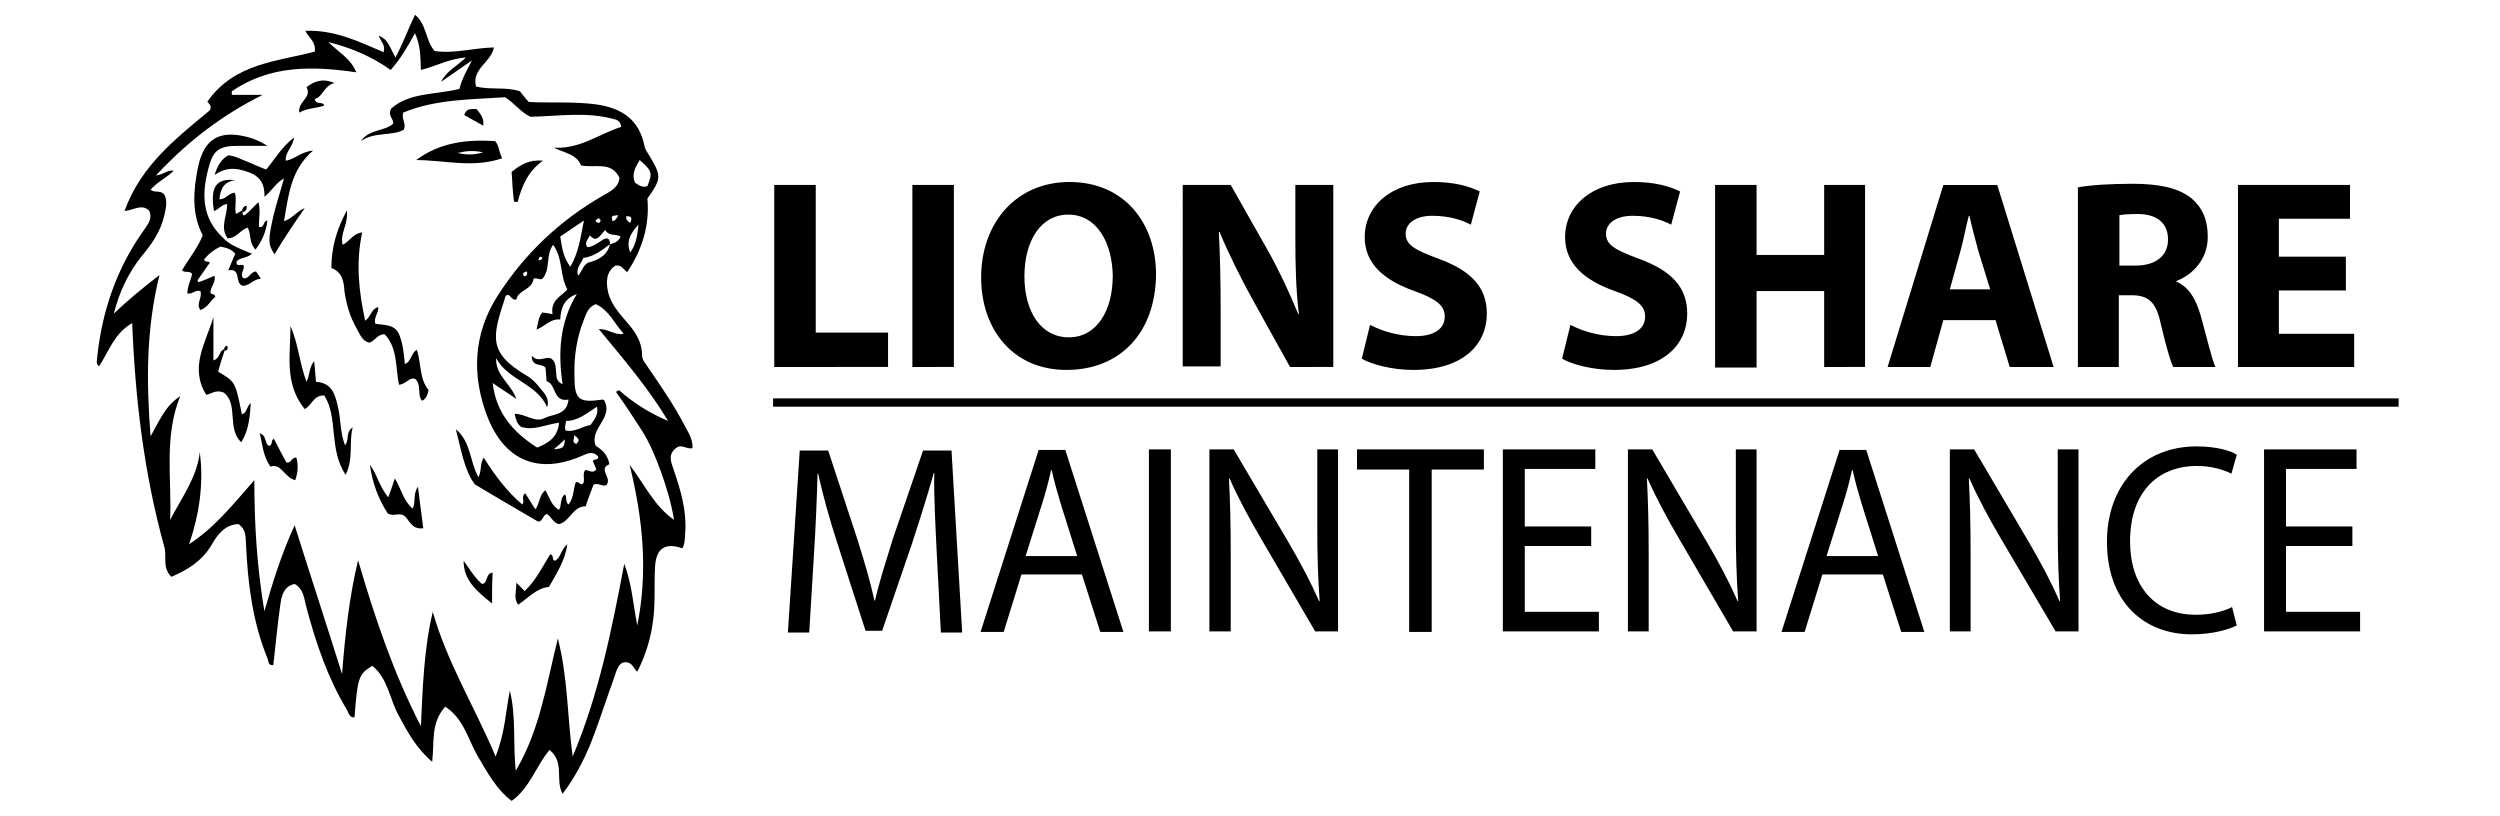 <?xml version="1.0" encoding="utf-8"?>
<!-- Generator: Adobe Illustrator 23.0.5, SVG Export Plug-In . SVG Version: 6.00 Build 0)  -->
<svg version="1.1" id="Layer_1" xmlns="http://www.w3.org/2000/svg" xmlns:xlink="http://www.w3.org/1999/xlink" x="0px" y="0px"
	 viewBox="0 0 421.7 137.7" style="enable-background:new 0 0 421.7 137.7;" xml:space="preserve">
<style type="text/css">
	.st0{fill:#000000;}
	.st1{fill-rule:evenodd;clip-rule:evenodd;fill:#000000;}
</style>
<g>
	<g>
		<path class="st0" d="M105.8,45.9c-0.7-0.5-1-1.3-2-1.1c-1.6,1.1-1.6,2.8-1.2,4.6c0.5,1.9,1.8,3.4,3.1,4.9c1.4,1.6,2.6,3.3,2.6,5.6
			c0,0.9,0.7,1.5,1.1,2.2c2.2,3.2,4.4,6.4,6.2,9.9c0.6,1.1,1.3,2.2,1.2,3.6c-0.9,0.2-1.7-0.6-2.5-0.2c-1.8,1.1-1.1,2.6-0.6,4
			c1.1,3.3,2.1,6.6,1.9,10.2c-0.1,1,0,2-0.5,2.9c-2.8-1-4.4-0.1-4.6,3c-0.2,3.2,0.1,6.4-0.4,9.6c-0.4,2.9-1.3,5.6-2.6,8.2
			c-0.7-0.5-0.7-1.6-2.1-1.6c-1.1,0.1-1.4,1.4-1.8,2.6c-1.1,3-2.1,6.1-3.2,9.1c-1.3,3.6-3,7.2-5.5,10.5c-1.3-2.3,0.4-5.3-2.2-7.4
			c-2.3,2.7-3.3,6.4-6.4,8.6c-2.6-2-4.1-4.8-5.8-7.7c-1.6-2.8-2.3-6.2-5.4-8.2c-2.5,2.8-1.8,6-2.2,9.3c-2.7-2.3-4.2-5.1-5.7-7.9
			c-1.5-2.8-1.8-6.2-4.4-8.3c-2.3,1.4-2.5,2-3,8.7c-0.9,0.1-1-0.8-1.3-1.3c-3.2-5.3-5.2-11.2-6.8-17.2c-0.4-1.4-0.4-3.1-2-4
			c-1.8,0.4-2.2,1.9-2.4,3.4c-0.5,3.4-0.8,6.9-1.2,10.3c-0.9,0.1-0.8-0.7-1-1.2c-2.5-6.1-3.3-12.6-3.6-19.1
			c-0.1-1.2,0.1-2.6-1.3-3.5c-2.2,0.1-3.5,1.7-4.5,3.5c-1.6,2.7-4,4.2-6.8,5.4c-1.6-1.6-0.7-3.5-1.2-5.1
			c-3.4-12.3-4.9-24.9-5.4-37.7c-3,1.7-3.9,4.7-5.6,7.3c-0.6-0.5-0.3-1.1-0.3-1.6c0.8-7.6,3.2-14.7,7.6-21c0.7-1.1,1.8-2.1,1.2-3.6
			c-1.2-1.3-2.5-0.2-4.2,0c2.8-7.8,8.9-12.4,14.4-17c0.5-0.9-0.5-1.3-0.4-1.5c4.6-6.5,11.8-6.7,18.1-8.4c0.2-1.7-1-2.3-1.6-3.5
			c4.9-0.2,9,1.8,13.2,3.6c0.4-1.3-0.6-1.9-0.8-2.8c1.3,0.7,1.3,0.7,2.8,3.7C67.9,7.5,68.8,5,70,2.5c2,1.6,1.7,4.2,3.3,6.1
			c3.2,0.5,6.5-0.5,10-0.6c-0.4,2.5-3.8,3.6-3,6.6c2.5,0.6,5,0,7.4,0.8c0.5,0.6,0.9,1.2,1.5,1.8c3.7,0.2,7.5-0.1,11.3,0.4
			c4.3,0.6,7.3,2.5,8.2,7c0.1,0.6,0.5,1.1,0.8,1.6c2.1,3.5,2.1,3.9-0.3,7.3C109.6,37.9,108.4,42,105.8,45.9z M102.9,41.2
			c0.7-0.2,1.4-0.4,1.8-1.3c-0.9-0.5-2,0-2.6-1.1c-0.9,0.8-1.4,2.3-2.6,0.9c-0.4,0.8-1,1.3-0.4,2c1-0.1,1.7-0.7,2.5-1.2
			C102.3,40,102.9,40.1,102.9,41.2c-1.4,1-2.7,2.1-4.5,2.3c-0.4,1-1.3,1.7-0.9,3c0.7-0.7,0.8-1.7,1.7-2.2
			C100.8,43.9,102.4,43.2,102.9,41.2z M28.7,87.7c1.9-3.7,4.5-7.1,5-11.4c0.7,5.3-0.1,10.5-1.8,15.5c4.3-2.8,7.4-6.7,11-10.8
			c0,7.8,0.5,15,1.7,22.1c1.4-4.9,2.9-9.7,5.1-14.5c2.7,8.6,5.4,16.8,8,25.1c0.5-6.5,1.2-12.9,2.7-19.2c2.8,9.6,6,19.1,10.6,28
			c0.3-6.5,0.5-13,2-19.3c2.4,8.5,7,15.9,10.6,24.4c1.6-4,1.7-7.6,2.4-11.1c1.1,4.4,0.5,9,1,13.5c4.1-6.9,5.2-14.7,7.1-22.3
			c1.7,6.6,1.6,13.3,2.5,19.9c4.4-10.4,6.6-21.4,8.7-32.5c1.3,3.4,1.5,6.9,2.2,10.4c1.8-9,1-17.8-1.3-27.1c2.6,3.4,4.1,6.9,7.5,9.3
			c-0.5-3-1.3-5.6-2.2-8.1c-0.9-2.5-1.9-4.9-3.3-7.1c-1.4-2.2-2.8-4.3-4.3-6.4c0.2-0.1,0.3-0.2,0.5-0.3c2.5,2.2,5.2,3.9,8.3,5.2
			c-3.3-5.5-7.5-10.4-11.7-15.5c1.7,0,2.7,1.1,4.2,0.8c-1.6-1.8-2.5-4-4.7-5c-1.3,0.5-1.6,1.6-2,2.6c-1.2,3-1.7,6.2-1.6,9.5
			c0,4,0.7,4.6,4.7,4c0.1,0,0.3,0.1,0.3,0.1c1.7,3-2.6,4.8-1.4,7.7c1.1,0.7,2,1.5,2.3,3.1c-2,0.8,0.5,2.3-0.5,3.5
			c-0.7,0.4-1.4-0.5-2.2,0c-0.4,1.1-0.9,2.3-1.3,3.6c-2.2,0-2.7,2.6-4.5,3c-1.1-0.2-1.3-1.4-2.1-1.7c-0.7,0.3-0.6,1.2-1.4,1.3
			c-3.4-2-6.9-4-10.7-6.3c-1.8-2.4-2.3-5.8-3.2-9.3c2.6,2.2,2.3,5.4,3.8,8.1c0.6-1.1,0.2-2.3,0.9-3.3c1.9,3,3.9,5.7,6.5,7.9
			c0.5-0.6-0.3-1.3,0.5-1.9c0.6,0.9,1.1,1.8,1.7,2.7c0.8-1,0.6-2.4,1.7-3.2c0.7,1.2,1,2.6,2.3,3.3c0.5-0.8,0.1-2,1-2.6
			c0.4,0.5,0,1.3,0.6,1.7c0.9-1.1,0.8-2.6,1.2-3.7c0.5-0.4,0.8,0.7,1.3,0.1c0.3-0.7-0.2-1.5,0.3-2.2c0.6-0.1,1.2,0.7,1.9-0.1
			c-0.2-0.5-0.4-1-0.6-1.4c0.2-0.5,1-0.1,0.9-0.8c-1-1.1-2-0.4-3,0c-7.1,3-12.7,0.7-15.6-6.5c-2.8-7.1-2.5-14.2,1.7-20.7
			c4.5-7,10.4-12.6,17.7-16.8c1.2-0.7,2.6-1.3,2.8-3c-1.4-2.9-4.1-1.6-6.5-2.1c-0.7-1.9-2.8-2.1-4.6-3c4.4,0.3,7.6-2.3,11.4-3.5
			c-0.1-0.9-0.7-1.2-1.2-1.3c-4.7-1.3-9.4-0.5-14.1-0.4c-1.6-0.7-2.6-2.2-4.3-3.3c-5.7,0.4-11.7,0.3-17.2,2.6
			c-0.3,1.2,0.6,1.8,0.1,2.9c-2.1,1.1-5,0.3-7.2,1.9c1.3-2,3.8-1.6,5.4-2.9c0.2-0.9-1-1.3-0.3-2.6C69,15.6,73.4,16,77.5,15
			c0.4-1.7,1.3-3.2,2.1-4.8c-1.7,1.2-3.5,2.4-5.2,3.6c0.9-1.8,2.6-2.6,4.2-4.1c-2.9,0.2-5.1,1.5-7.6,2.1c-0.1-2.1,0-4-1-6.2
			c-1.3,2.4-2.5,4.4-4.1,6.2c-3.1-2.2-6.5-3.7-10.5-4.7c1.8,1.8,3.8,2.8,4.7,5.1c-7.5-1.1-14.6-1.2-21,3.2c0,0.2,0,0.4,0,0.6
			c1.7,0,3.5,0,5.2,0c-6.8,3.4-12.6,7.8-18,13.6c1.4-0.2,2-1,3-0.8c-1.2,1.2-2.8,1.9-3.9,3.2c0.7,0.6,1.6,0,2.3,0.8
			c0.6,1.1,0.3,2.3,0,3.6c-0.6,2.6-2.1,4.8-3.8,6.8c-2.3,2.9-3.8,6.1-4.7,9.7c2.3-2.2,4.7-4.2,7.7-6.5c-2.3,9.3-2.2,18.2-1.5,27.2
			c2.3-4.3,2.9-5.3,5-6.8C27.6,73.8,29,80.8,28.7,87.7z M93.2,53c-0.4-2.5,1.7-3.1,2.5-4.2c-1.3-2.3-0.7-5.2-2.4-7.5
			c-1.3,1.8-0.4,3.9-1.7,5.6c-0.3,0.5-1-0.1-1.6,0.1c-0.2,1.9-2.6,1.9-2.9,3.5c-0.9,0.3-1-1.2-1.8-0.6c-2.2,6.8-3.2,9.5,3.6,13.5
			c0.9,0.5,1.7,1.4,2.4,2.3c0.7,0.8,1.4,1.7,1,3c-1.7-4-6.7-4.6-8.6-8.3c-0.2,2.9,2.5,4.3,3.4,6.9c-1.4-1-2.6-1.7-4-2.7
			c0.6,5.2,3.6,8.4,7.5,10.9c2-0.8,3.5-1.8,3.7-4.2C92,71.6,90,72.7,87.9,72c-0.7-0.5-0.9-1.3-1.1-2.2c1.9,0,3.5,1.6,5.1,0.7
			c1.4-0.7,3.7-0.4,4-3.1c-2.7,0.5-2-2.6-3.7-3.1c-0.1-0.9-0.1-1.7-0.2-2.3c-0.7-0.8-2.3,0-2.3-2c1.1,1.3,2.3,0,3.3,0.5
			c0.8,0.6,0.7,1.4,0.8,2.2c0.1,0.7-0.1,1.6,1.1,2.1c-0.8-5.3-0.5-10.4,2.4-15.2c-2.2,0.8-2.7,2.4-2.8,4.3c-1.6-0.2-2.5,1.1-4,1.7
			c0.3-1.2,0.3-2.1,1-2.9C91.9,52.8,92.4,52.8,93.2,53z M94.5,39.9c0.3,1.9,0.5,3.5,1.7,5.1c1.4-2.4,1.7-4.8,2.3-7.8
			C96.8,38.3,95.7,39.1,94.5,39.9z M109.2,31.4c0.9-2.2,0.8-2.6-1.3-4.4c-0.7,1.2-1.4,2.3-0.8,3.8C107.7,31.2,108.3,31.7,109.2,31.4
			z M99.6,71.7c0.6-0.9,1.4-1.7,1.1-3.1c-1.7,1.1-3.2,2.4-5.2,2.4c-0.1,0.6-0.3,1.1-0.1,1.6C96.9,73,98.2,71.9,99.6,71.7z
			 M106.3,42.6c1-1.4,1.2-2.8,1.4-4.7C106.3,39.4,105.6,40.7,106.3,42.6z M93.4,75.8c1.7-0.2,1.7-0.2,1.9-1.7
			C94.6,74.8,94,75.3,93.4,75.8z M104.3,36.3c-1.2,0.1-1.2,0.1-1,1C103.7,37.3,104,36.9,104.3,36.3z M106.3,37.6
			c0.4-0.9,0.2-1.2-0.7-1.1C105.6,37,105.8,37.3,106.3,37.6z M96.8,73.4c0.2,0.7-0.5,1.1,0.4,1.5C97.5,74.5,98.1,74.2,96.8,73.4z
			 M101,36.8c-0.6,0.3-0.8,0.6,0,0.8C101.4,37.4,101.4,37.1,101,36.8z M88.9,45.8c-0.7,0.1-0.8,0.4-0.5,0.8
			C88.8,46.6,89,46.4,88.9,45.8z M90.8,43.9c0.4,0,0.6-0.1,0.7-0.4C91.2,43.2,91,43.2,90.8,43.9z"/>
		<path class="st0" d="M42.5,42.8c-0.9,0.8-2,0.6-2.6,1.3c-0.1,1.1,0.9,0.3,1.2,0.7c0.2,0.7-0.7,1.4-0.1,2.1c1,0.3,1.2-1.1,2.2-1.1
			c0.2,0.3,0.4,0.6,0.8,1.2c-1.3,0.1-2,1.3-3.1,1.2c-1.4-0.5-0.1-3-2.4-2.6c0.5-1.1,0.8-2,1.2-2.8c-0.7-0.8-1.5-1-2.5-1.2
			c-1.1,0.5-2.1,1.3-2.8,2.2c0.3,0.5,0.7,0.2,1,0.5c-0.7,1-1.4,2-2.1,3c0.1,0.1,0.1,0.2,0.2,0.3c0.9-0.3,1.8-0.7,2.7-1.1
			c0.2,1.1-0.6,1.8-0.7,2.7c-0.1,0.6,0.8,0.2,0.8,0.9c-0.8,0.6-1.3,1.8-2.5,2.2c-0.8-1.1,0.4-2.1,0-3.2c-0.8-0.3-1.4,0.6-2.2,0.4
			c0-1.2,0.6-2.2,0.8-3.3c-0.4-0.6-1.2-0.1-1.7-0.6c1.1-1.9,2.6-3.7,3.5-5.9c-1.9-3.6-1.6-7.6-0.8-11.5c1-4.8,3.6-6.3,8.3-5.1
			c1.2,0.3,2.3,0.8,3.4,1.5c-1.6,0-3.3,0-4.9,0c-3.4,0-4.3,0.8-5.1,4c-1.1,4.3-1,8.2,2.5,11.5C38.8,41.4,40.6,42,42.5,42.8z"/>
		<path class="st0" d="M55.9,45.2c0-3.5,0.9-6.5,2.6-9.7c0.3,2.3-1.2,3.9-0.7,5.8c1.1-0.5,1.7-1.9,3.3-2.1c-1.1,5-0.6,9.9,0.5,14.9
			c1-0.7,1-2,2.2-2.3c0.1,1-0.8,1.7-0.5,2.8c1.5,0.3,3.4,0,4.1,2c0.6,1.5,0.7,3.1,0.9,4.8c1.1-0.4,1-1.8,2-2.4
			c0.8,2.3,0.4,4.9,2,6.8c-0.2,0.7-0.3,1.4-1.1,1.8c-0.9-1,0-2.7-1.2-3.7c-1-0.3-1.5,0.9-2.7,1c-0.6-2.9-0.2-6.2-2.4-8.5
			c-1.2-0.1-1.6,1.1-2.6,1.4c-1.3-0.3-1.6-1.5-2.2-2.5c-1.1-1.9-1.7-4.1-2-6.2C58,47.4,57.7,45.9,55.9,45.2z"/>
		<path class="st0" d="M51.4,35.1c-1.8,2.6-3.5,5.1-5.1,7.8c-1.1-1.7-1.1-2.4-0.2-6.4c0.5-2.1,1.2-4.2,1.8-6.4
			c-1.3,0.7-1.9,1.9-3.3,3.1c0.1-2.6-1.1-3.7-3.1-4.3c-1.8-0.6-3.4-0.7-5.3,0.6c0.5-1.6,1.1-2.6,2.3-3.3c1.2,0.1,2.2,0.7,3.3,1.1
			c1,0.4,2,0.9,3.1,1.3c1.5-1.8,2.6-3.8,4.7-5.4c-0.2,1.6-1.5,2.4-1.4,3.9c1.5-0.2,2.5-1.5,4.6-1.7c-3.8,3.3-4.1,7.5-4.9,11.9
			C49.3,36.9,50.1,35.6,51.4,35.1z"/>
		<path class="st0" d="M58.3,80.1c-2.9-4.4-1.2-9.6-3.6-13.4c-1.9,0-2,1.6-3.3,2.3c-3.5-4.3-2.4-9.2-2.4-14c1.3,2.9,1.5,6.2,2.7,9.4
			c0.6-1.2,0.4-2.4,1.3-3.5c0.1,1.3,0.2,2.3,0.3,3.5c2.9,0.2,3.3,2.4,3.8,4.7c0.4,1.9,0.3,4,1.1,6c0.8-0.9,0-2.2,1.3-3
			C58.8,74.7,59.7,77.2,58.3,80.1z"/>
		<path class="st0" d="M37.9,59.1c-0.4,1.2-0.8,2.4-1.1,3.6c2.9,1.7,2.9,1.7,4,7.2c0.9-0.3,0.8-1.4,1.5-1.9
			c-0.2,3.4-0.6,4.9-1.6,6.6c-2.5-2.3-0.4-6.5-3-8.4c-1.3-0.5-2,0.2-2.9,0.4c-2.9-4.6-0.1-8.8,1.2-13.1c0,2.4,0,4.8,0,7.3
			c1.2-0.4,0.9-1.6,1.8-1.9L37.9,59.1z"/>
		<path class="st0" d="M40.9,35.7c0.1,0.2-0.1,0.9,0.5,0.5c0.7-0.5,1.3-1.3,2.2-2.1c0.4,1.5,0,2.9,0.1,4.2c1,0.1,0.6-1,1.4-1.1
			c-0.2,1.9-0.9,3.4-2,4.9c-1.1-1.1-0.7-2.5-1.3-3.7c-1.2,0.3-1.9,1.8-3.4,1.8c-1.4-1.9,0-3.9-0.1-5.8c-0.9,0.1-1.4,0.9-2.2,1.2
			c-0.7-4.1,0.4-5.6,3.6-5.2c-1.9,0.2-2.5,1.4-2.7,3.2c1,0.1,1.5-1,2.6-1.1c0.4,1.1-0.1,2.4,0.2,3.6c0.4-0.2,0.7-0.4,1-0.6
			L40.9,35.7z"/>
		<path class="st0" d="M70.2,27c4-3,8.6-3.5,13.3-3.2c0.7,0.7,0.6,1.7,1.2,2.9C79.8,28.4,74.9,27,70.2,27z M81.5,25.7
			c-1.8-0.4-3-0.2-4.3,0.1C78.5,26.1,79.8,26.2,81.5,25.7z"/>
		<path class="st0" d="M66.6,80.7c1.1,1.8,1.4,3.7,3,5.1c0.6-1.1,0-2.4,0.9-3.7c0.3,2.5,0.6,4.7,0.9,7c-2,0.3-2.4-1.5-3.2-2.1
			c-1-0.6-1.8,0.2-2.8-0.4c-1.5-2.3-2.6-5.1-3-8.2c1.2,1.6,1.6,3.7,3.1,5.5C65.9,82.8,66.2,81.9,66.6,80.7z"/>
		<path class="st0" d="M87.1,98.3c0.7,0.7,1,1,1.4,1.4c1.9-1.8,3-4.1,4.3-6.2c0.7,0.1,0.2,0.9,0.8,1.1c1-0.5,1-1.9,2.1-2.8
			c-0.4,2.8-1.8,4.9-3.1,7.2c-2.1,0.2-3.4,1.8-5.2,3C86.6,100.9,87.1,99.9,87.1,98.3z"/>
		<path class="st0" d="M49.8,81c-1.9-0.5-2.3-2.9-4.2-2.3c-1.3-1.9-1.3-3.8-1.8-5.6c1.2,0.3,0.8,1.6,1.5,2.1c0.8,0,0.3-0.9,0.9-1.2
			c0.7,1.4,1.4,2.7,2.1,4c0.9,0.2,0.8-0.9,1.7-0.8C50.3,78.4,50.3,79.6,49.8,81z"/>
		<path class="st0" d="M56.4,14c-1.8,0.5-1.9,2.3-3.3,2.7c0.2,1.1,1.3,0.3,1.6,1.1c-1.3,0.5-2.9,0.4-4.2,1.2
			c-0.4-1.8,2.2-2.5,1.2-4.3C52.9,13.8,54.3,13.1,56.4,14z"/>
		<path class="st0" d="M86.3,29c1.6-1.3,3-2.1,5.3-1.9c-2.6,1.8-3.6,4.4-4.3,7c-0.2,0-0.4-0.1-0.6-0.1C86.5,32.4,86.4,30.8,86.3,29z
			"/>
		<path class="st0" d="M83,101.8c-2.6-2.1-4.8-3.9-4.8-7.2c1,1.3,1.8,2.8,3.1,3.9c1.1-0.1,0.5-1.8,1.8-1.9C83,98.2,83,99.8,83,101.8
			z"/>
		<path class="st0" d="M80.4,18.4c0.7,0.9,1.3,1.6,1.1,2.8c-1.1-0.6-2.1-1.2-3.2-1.8C78.7,18.2,79.5,18.4,80.4,18.4z"/>
		<path class="st0" d="M40.8,35.6c0.1-0.4,0.2-0.8,0.8-0.9c0.1,0.6-0.1,0.9-0.6,1.1L40.8,35.6z"/>
		<path class="st0" d="M37.8,59c0-0.3,0.1-0.6,0.5-0.7c0.2,0.4,0.1,0.7-0.3,0.9L37.8,59z"/>
	</g>
	<g>
		<polygon class="st1" points="130.4,67.2 404.6,67.2 404.6,68.6 130.4,68.6 130.4,67.2 		"/>
		<path class="st0" d="M130.6,61.9V31.2h7v24.9h12.2v5.8H130.6L130.6,61.9z M153.9,61.9V31.2h7v30.7H153.9L153.9,61.9z M179.9,62.4
			c-9.1,0-14.4-6.9-14.4-15.6c0-9.2,5.9-16.1,14.9-16.1c9.4,0,14.6,7.1,14.6,15.6C194.9,56.3,188.8,62.4,179.9,62.4L179.9,62.4z
			 M180.2,36.2c-4.7,0-7.4,4.5-7.4,10.4c0,6,2.8,10.3,7.5,10.3c4.7,0,7.4-4.5,7.4-10.4C187.6,40.9,185,36.2,180.2,36.2L180.2,36.2z
			 M217.6,61.9l-6.6-11.9c-1.8-3.3-3.8-7.3-5.3-10.9l-0.1,0c0.2,4.1,0.3,8.4,0.3,13.4v9.3h-6.4V31.2h8.1l6.4,11.3
			c1.8,3.2,3.6,7.1,5,10.5h0.1c-0.5-4.1-0.6-8.2-0.6-12.8v-9h6.4v30.7H217.6L217.6,61.9z M241.6,36.4c-3,0-4.5,1.4-4.5,3
			c0,2,1.7,2.8,5.7,4.3c5.4,2,8,4.8,8,9.2c0,5.2-4,9.5-12.4,9.5c-3.5,0-7-0.9-8.7-1.9l1.4-5.7c1.9,1,4.7,1.9,7.7,1.9
			c3.2,0,4.9-1.3,4.9-3.3c0-1.9-1.5-3-5.1-4.3c-5.1-1.8-8.4-4.6-8.4-9.1c0-5.2,4.4-9.3,11.6-9.3c3.5,0,6,0.7,7.8,1.6l-1.5,5.6
			C246.8,37.2,244.6,36.4,241.6,36.4L241.6,36.4z M275.4,36.4c-3,0-4.5,1.4-4.5,3c0,2,1.7,2.8,5.7,4.3c5.4,2,8,4.8,8,9.2
			c0,5.2-4,9.5-12.4,9.5c-3.5,0-7-0.9-8.7-1.9l1.4-5.7c1.9,1,4.7,1.9,7.7,1.9c3.2,0,4.9-1.3,4.9-3.3c0-1.9-1.5-3-5.1-4.3
			c-5.1-1.8-8.4-4.6-8.4-9.1c0-5.2,4.4-9.3,11.6-9.3c3.5,0,6,0.7,7.8,1.6l-1.5,5.6C280.6,37.2,278.4,36.4,275.4,36.4L275.4,36.4z
			 M307.7,61.9V49.1h-11.4v12.9h-7V31.2h7V43h11.4V31.2h6.9v30.7H307.7L307.7,61.9z M339,61.9l-2.4-7.9h-8.8l-2.2,7.9h-7.2l9.4-30.7
			h9.1l9.5,30.7H339L339,61.9z M333.7,42.3c-0.5-1.8-1.1-4.1-1.5-5.9h-0.1c-0.5,1.8-0.9,4.2-1.4,5.9l-1.8,6.5h6.8L333.7,42.3
			L333.7,42.3z M367.1,47.4v0.1c2.1,0.9,3.3,2.9,4.1,5.7c1,3.5,1.9,7.5,2.5,8.7h-7.1c-0.5-0.9-1.2-3.4-2.1-7.2
			c-0.8-3.8-2.1-4.9-5-4.9h-2.1v12.1h-6.9V31.6c2.2-0.4,5.6-0.6,9.2-0.6c4.6,0,7.7,0.7,9.9,2.4c1.8,1.5,2.8,3.6,2.8,6.4
			C372.5,43.7,369.8,46.4,367.1,47.4L367.1,47.4z M360.6,36.1c-1.7,0-2.6,0.1-3.1,0.2v8.5h2.7c3.5,0,5.5-1.7,5.5-4.4
			C365.7,37.6,363.8,36.1,360.6,36.1L360.6,36.1z M397.1,56.2v5.7h-19.6V31.2h18.9v5.7h-12v6.4h11.3v5.7h-11.3v7.3H397.1L397.1,56.2
			z"/>
		<path class="st0" d="M158.7,106.6l-0.7-13.5c-0.2-4.3-0.5-9.4-0.4-13.3h-0.1c-1,3.6-2.2,7.4-3.6,11.7l-5.1,14.9h-2.8l-4.7-14.6
			c-1.4-4.3-2.5-8.3-3.3-11.9h-0.1c-0.1,3.8-0.3,9-0.6,13.6l-0.8,13.2h-3.6l2-30.7h4.8l4.9,14.9c1.2,3.8,2.2,7.2,2.9,10.4h0.1
			c0.7-3.1,1.8-6.5,3-10.4l5.1-14.9h4.8l1.8,30.7H158.7L158.7,106.6z M185.6,106.6l-3.1-9.7h-10.2l-3,9.7h-3.9l9.8-30.7h4.5
			l9.8,30.7H185.6L185.6,106.6z M178.9,84.9c-0.6-2-1.1-3.8-1.5-5.6h-0.1c-0.4,1.8-0.9,3.7-1.5,5.6l-2.8,8.9h8.7L178.9,84.9
			L178.9,84.9z M193.8,106.6V75.8h3.7v30.7H193.8L193.8,106.6z M221.9,106.6L212.8,91c-2-3.4-3.9-6.9-5.4-10.3l-0.1,0
			c0.2,3.9,0.3,7.6,0.3,12.7v13.1H204V75.8h4.1l9.2,15.6c2.1,3.6,3.8,6.8,5.2,10l0.1,0c-0.3-4.1-0.4-7.8-0.4-12.6V75.8h3.5v30.7
			H221.9L221.9,106.6z M241.5,79.2v27.4h-3.8V79.2h-8.8v-3.4h21.4v3.4H241.5L241.5,79.2z M269.7,103.2v3.3h-16.2V75.8h15.6v3.3
			h-11.9v9.7h11.2v3.3h-11.2v11.1H269.7L269.7,103.2z M292.4,106.6L283.3,91c-2-3.4-3.9-6.9-5.4-10.3l-0.1,0
			c0.2,3.9,0.3,7.6,0.3,12.7v13.1h-3.5V75.8h4.1l9.2,15.6c2.1,3.6,3.8,6.8,5.2,10l0.1,0c-0.3-4.1-0.4-7.8-0.4-12.6V75.8h3.5v30.7
			H292.4L292.4,106.6z M320.7,106.6l-3.1-9.7h-10.2l-3,9.7h-3.9l9.8-30.7h4.5l9.8,30.7H320.7L320.7,106.6z M314,84.9
			c-0.6-2-1.1-3.8-1.5-5.6h-0.1c-0.4,1.8-0.9,3.7-1.5,5.6l-2.8,8.9h8.7L314,84.9L314,84.9z M346.8,106.6L337.6,91
			c-2-3.4-3.9-6.9-5.4-10.3l-0.1,0c0.2,3.9,0.3,7.6,0.3,12.7v13.1h-3.5V75.8h4.1l9.2,15.6c2.1,3.6,3.8,6.8,5.2,10l0.1,0
			c-0.3-4.1-0.4-7.8-0.4-12.6V75.8h3.5v30.7H346.8L346.8,106.6z M376.4,79.9c-1.4-0.7-3.4-1.3-5.8-1.3c-6.8,0-11.3,4.6-11.3,12.7
			c0,7.5,4.1,12.4,11.1,12.4c2.3,0,4.6-0.5,6.1-1.3l0.8,3.1c-1.4,0.7-4.1,1.5-7.6,1.5c-8.1,0-14.3-5.5-14.3-15.6
			c0-9.6,6.1-16.1,15.1-16.1c3.6,0,5.9,0.8,6.8,1.4L376.4,79.9L376.4,79.9z M398.1,103.2v3.3h-16.2V75.8h15.6v3.3h-11.9v9.7h11.2
			v3.3h-11.2v11.1H398.1L398.1,103.2z"/>
	</g>
</g>
</svg>
